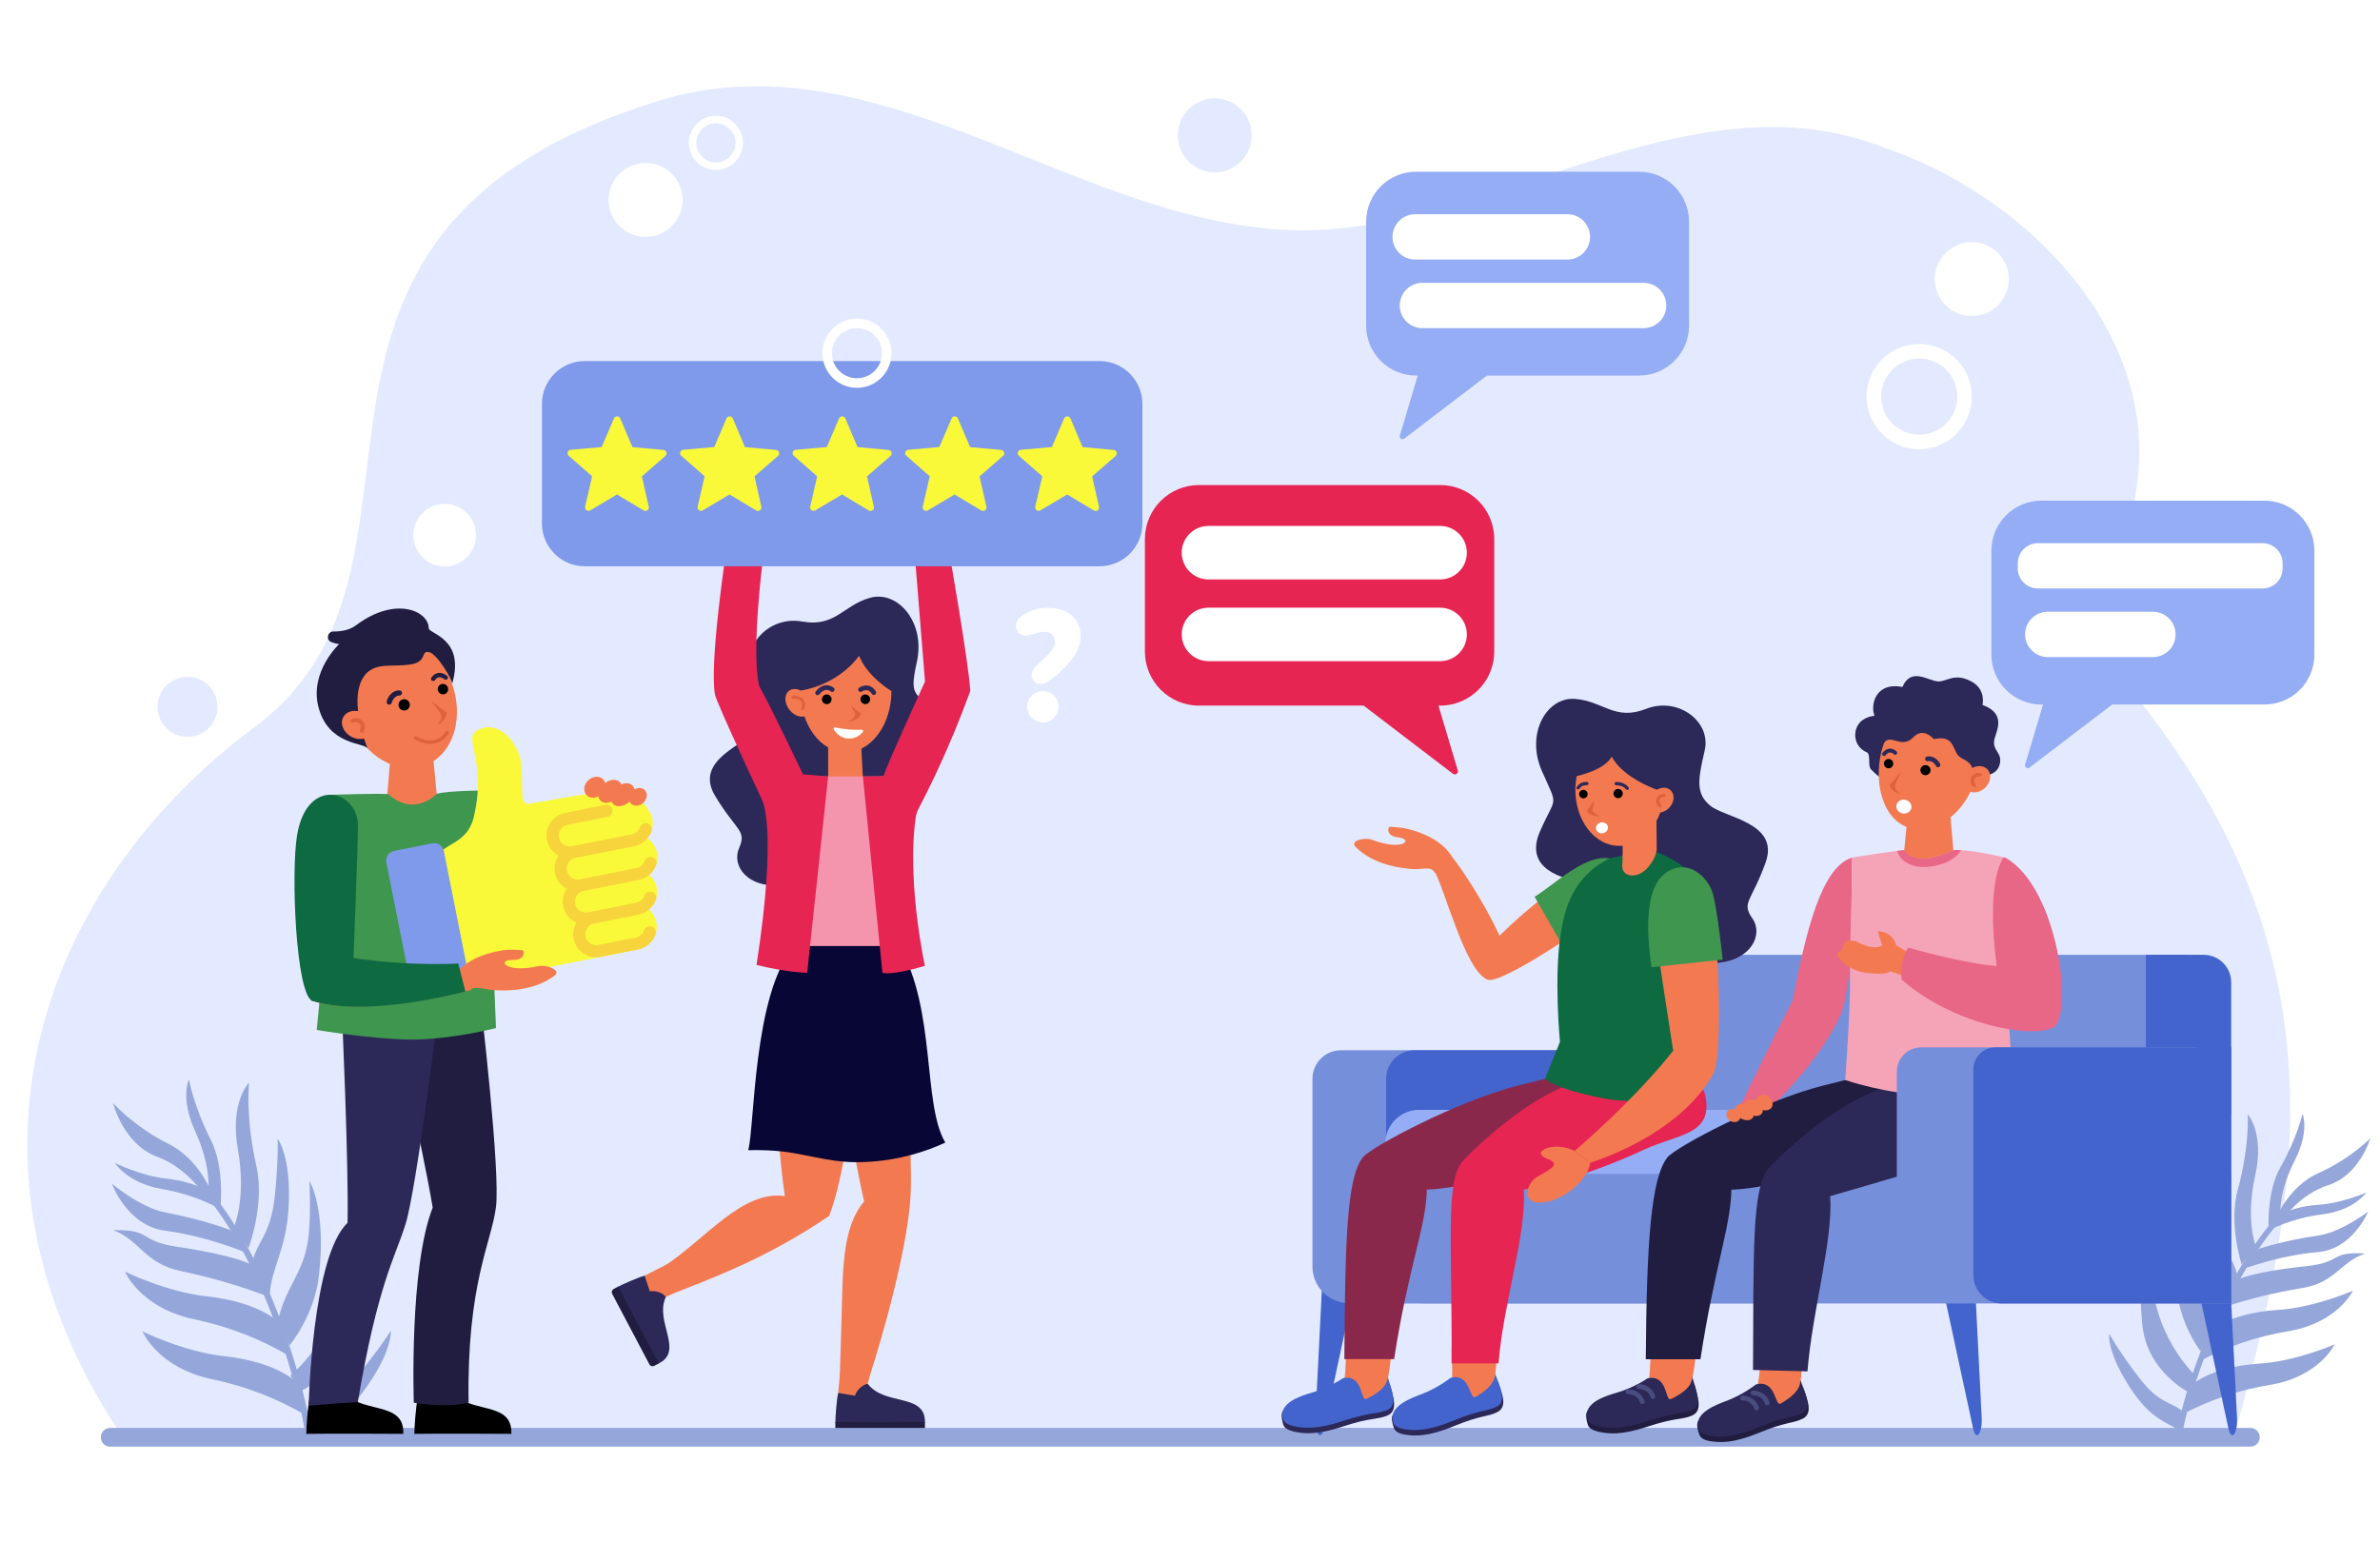 <svg version="1.2" xmlns="http://www.w3.org/2000/svg" viewBox="0 0 3050 2000" width="512" height="336">
	<title>6604-ai</title>
	<style>
		.s0 { fill: #ffffff } 
		.s1 { fill: #e3eaff } 
		.s2 { fill: #2c2858 } 
		.s3 { fill: #f37a50 } 
		.s4 { fill: #f595ad } 
		.s5 { fill: #000000 } 
		.s6 { fill: #de623c } 
		.s7 { fill: #201d40 } 
		.s8 { fill: #070635 } 
		.s9 { fill: #e62552 } 
		.s10 { fill: #7f99eb } 
		.s11 { fill: #f9f93a } 
		.s12 { fill: #95a6db } 
		.s13 { fill: #4364cc } 
		.s14 { fill: #768fdb } 
		.s15 { fill: #95adf5 } 
		.s16 { fill: #8a284c } 
		.s17 { fill: #3f964f } 
		.s18 { fill: #0e6a41 } 
		.s19 { fill: #e86686 } 
		.s20 { fill: #494c7f } 
		.s21 { fill: #ffd0b7 } 
		.s22 { fill: #f5a3b7 } 
		.s23 { fill: #f7d33c } 
	</style>
	<g id="Слой 1">
		<g id="&lt;Group&gt;">
			<path id="&lt;Path&gt;" class="s0" d="m3050 2000h-3050v-2000h3050z"/>
			<path id="&lt;Path&gt;" class="s1" d="m156.5 1840.4c-235.7-353.2-101.2-708.3 170.4-909.8 276-204.9-35.6-628.7 513.7-801.2 284.2-89.2 534.2 154.1 812.7 164.7 249.6 9.4 507.9-205.1 761.3-105.7 169.5 57.2 338.9 217.8 326.3 409.8-6.6 99.2-64.4 216.7-4.5 292 252.6 318.1 226.6 596.4 127.6 945.7 0 0-2707.5 4.5-2707.5 4.5z"/>
			<g id="&lt;Group&gt;">
				<g id="&lt;Group&gt;">
					<path id="&lt;Path&gt;" class="s2" d="m1143.2 1009.1c29.6-10.3 92.5-42 62.7-84.8-29.8-42.8-42.4-24.9-31-76.4 11.5-51.4-24.8-92.4-59.9-82.5-35 9.8-44.3 38-87.1 30.4-42.8-7.6-78.8 32.1-63.1 67 15.8 35 22.5 51.8 7.2 70.9-15.3 19-83.5 39-55.7 85.4 27.9 46.4 40.9 43.8 30.8 67.3-10.1 23.5 12.3 50.7 51.8 47.4 39.4-3.2 75.3-17.7 90.2-61.6 14.9-43.8 54.1-63.1 54.1-63.1z"/>
					<path id="&lt;Path&gt;" class="s3" d="m1076.5 1759.4l-2.4 25.1 21 6.4 16.9-18.1 2.8-10.3z"/>
					<path id="&lt;Path&gt;" class="s3" d="m1142.9 1252.2c0 0 31.6 204.4 23.1 292-8.6 87.6-51.4 218.7-51.4 218.7h-38.4c0 0 0.6-15.9 2.1-68.1 2-66.6 0.1-121.3 29.1-155.7-15-65-53.6-286.9-53.6-286.9z"/>
					<path id="&lt;Path&gt;" class="s3" d="m1103.9 1287.1c0 0-10.2 188.2-41.2 270.5-79.5 54.2-151.7 80.5-199.8 99.4-2.3 0.9-11.8-34.9-11.8-34.9 53.4-34.9 100.2-97.9 154.7-89.8-9.3-60.2-18.3-215.1-18.3-215.1z"/>
					<path id="&lt;Path&gt;" class="s3" d="m1061.3 952.7v77.3c0 0 25.7 13.7 48.1 0-3.5-17.2-5.5-71.9-5.5-71.9z"/>
					<path id="&lt;Path&gt;" class="s4" d="m1015.2 994.4h128.2c0 0 23 51.7 19.9 95.9-3.1 44.3-8.7 164.8-8.7 164.8 0 0-78.7-17.9-128.9-33.4-4-90.8-31-132.2-29.1-161.7 1.8-29.5 18.6-65.6 18.6-65.6z"/>
					<g id="&lt;Group&gt;">
						<path id="&lt;Path&gt;" class="s3" d="m1142.4 885c0 43.3-26.1 78.4-58.4 78.4-32.2 0-58.3-35.1-58.3-78.4 0-43.3 26.1-78.4 58.3-78.4 32.3 0 58.4 35.1 58.4 78.4z"/>
						<path id="&lt;Path&gt;" class="s2" d="m1021.8 885c32.2-4.1 62.2-22 79.1-45.2 10.9 27.1 41.5 45.2 41.5 45.2 0 0 22.9-51.8-18.8-79.8-39.7-26.7-134.6-8.4-101.8 79.8z"/>
						<path id="&lt;Path&gt;" class="s5" d="m1059.5 901.7c-3.4 0-6.2-2.7-6.2-6.2 0-3.4 2.8-6.2 6.2-6.2 3.4 0 6.2 2.8 6.2 6.2 0 3.5-2.8 6.2-6.2 6.2z"/>
						<path id="&lt;Path&gt;" class="s5" d="m1108.9 901.7c-3.4 0-6.2-2.7-6.2-6.2 0-3.4 2.8-6.2 6.2-6.2 3.4 0 6.2 2.8 6.2 6.2 0 3.5-2.8 6.2-6.2 6.2z"/>
						<g id="&lt;Group&gt;">
							<path id="&lt;Path&gt;" class="s2" d="m1119.8 890c-1 0-2-0.6-2.5-1.5-1.6-2.6-3.4-4.1-5.5-4.6-3.7-0.8-7.4 1.6-7.4 1.7-1.3 0.9-3.2 0.6-4.1-0.8-1-1.3-0.6-3.2 0.7-4.1 0.2-0.2 5.7-4 12-2.6 3.8 0.8 7 3.3 9.4 7.4 0.8 1.4 0.4 3.2-1 4q-0.8 0.5-1.6 0.5z"/>
						</g>
						<g id="&lt;Group&gt;">
							<path id="&lt;Path&gt;" class="s2" d="m1047.7 890.3c-0.6 0-1.3-0.2-1.8-0.7-1.3-1-1.5-2.9-0.5-4.2 3.9-4.9 8.3-7.5 12.9-7.9 6-0.4 10.1 3.2 10.2 3.4 1.3 1.1 1.3 3 0.2 4.2-1.1 1.2-2.9 1.3-4.2 0.2 0-0.1-2.5-2.1-5.8-1.8-2.9 0.2-5.8 2.1-8.6 5.6-0.6 0.8-1.5 1.2-2.4 1.2z"/>
						</g>
						<path id="&lt;Path&gt;" class="s6" d="m1090.2 903.7c8 5.8 10.5 8.1 13.6 10.1-2.1 7.1-13.4 10.7-16.6 9.9 7.9-3.9 9-9.1 9-9.1z"/>
						<path id="&lt;Path&gt;" class="s3" d="m1034.4 891.1c6.7 8.4 7 19.3 0.8 24.3-6.3 4.9-16.8 2.1-23.5-6.4-6.7-8.5-7-19.3-0.7-24.3 6.2-4.9 16.7-2.1 23.4 6.4z"/>
						<g id="&lt;Group&gt;">
							<path id="&lt;Path&gt;" class="s6" d="m1028.6 909.4q-0.4 0-0.8-0.2c-1-0.4-1.5-1.6-1.1-2.6 1.4-3.4 1.5-6.1 0.1-8-2.1-3.1-7-4-10.6-3.9-1.1 0.1-2-0.8-2-1.9-0.1-1.1 0.8-2 1.9-2.1 4.8-0.1 11 1.3 14 5.6 1.5 2.2 2.8 6 0.3 11.8-0.3 0.8-1.1 1.3-1.8 1.3z"/>
						</g>
						<path id="&lt;Path&gt;" class="s0" d="m1068.6 934.2c-0.9-1.3 0.3-3 1.9-2.7 3.9 0.9 10.5 2.1 16.8 2.7 6.3 0.5 13 0.5 17 0.3 1.6 0 2.5 1.9 1.4 3.1-3.2 3.6-9.7 9-19.4 8.2-9.7-0.9-15.2-7.4-17.7-11.6z"/>
					</g>
					<g id="&lt;Group&gt;">
						<path id="&lt;Path&gt;" class="s2" d="m1095.6 1788.1c5.3-13.7 16.4-15.3 16.4-15.3 21.7 29 75 11.2 73.3 50.4-81.1-0.5-114.8 0-114.8 0 0.1-9 1.7-30.3 3.6-38.7l4.2 0.7z"/>
						<path id="&lt;Path&gt;" class="s7" d="m1181.4 1833.7h-107c-2.1 0-3.9-1.8-3.9-4v-7.6h114.8v7.6c0 2.2-1.7 4-3.9 4z"/>
					</g>
					<g id="&lt;Group&gt;">
						<path id="&lt;Path&gt;" class="s3" d="m854.8 1619.6l-28.6 14.6 4 21 23.1 6.3 10.9-5z"/>
						<path id="&lt;Path&gt;" class="s2" d="m832.8 1654.3c14.2-1.7 20.5 7.2 20.5 7.2-15 31.8 24.4 69.5-10 85.7-36.3-69.8-52-98.5-52-98.5 7.8-4 26.8-12.3 34.9-14.5l1.2 4z"/>
						<path id="&lt;Path&gt;" class="s7" d="m832.2 1747.9l-47.7-90.4c-1.2-2.3-0.3-5 1.9-6.2l5.8-3.1 52 98.6-5.8 3c-2.2 1.2-5 0.4-6.2-1.9z"/>
					</g>
					<g id="&lt;Group&gt;">
						<g id="&lt;Group&gt;">
							<g id="&lt;Group&gt;">
								<g id="&lt;Group&gt;">
									<path id="&lt;Path&gt;" class="s8" d="m1018.4 1477.4c-23.6-4.3-46.3-4.3-59.6-4 8.4-28.1 6-202 59.3-261.7h134.3c47.5 81.5 29.6 202.4 59 251.9-11.5 5.5-43.7 19.4-85.8 23.7-46.6 4.7-67.2-2.7-107.2-9.9z"/>
								</g>
							</g>
						</g>
					</g>
					<path id="&lt;Path&gt;" class="s9" d="m1061.3 994.4l-32.3-2.7c0 0-40.4-85.4-56-113-10.6-44.4 4.5-161.3 4.5-161.3l-47-11.2c0 0-21.6 142.8-14.3 183 1.9 10.7 60.6 135.7 60.6 135.7 0 0 19.8 35.1-7.3 211.1 38.2 9.5 64.9 10.1 64.9 10.1z"/>
					<path id="&lt;Path&gt;" class="s9" d="m1105.8 994.4l25 251.7c0 0 11.4 3.9 54.4-8.9-20.8-105.1-14.8-169.6-11.8-189.8 0.6-4.2 1.9-8.3 3.9-12 9-17 38.7-75 66.1-150.4-1.7-35.1-27.1-178.8-27.1-178.8l-44.5-2.4 13.6 169c0 0-47.6 103.8-53.2 121z"/>
				</g>
				<path id="&lt;Path&gt;" class="s10" d="m1409 725h-659.6c-30.3 0-54.9-24.6-54.9-55v-153c0-30.4 24.6-55 54.9-55h659.6c30.4 0 55 24.6 55 55v153c0 30.4-24.6 55-55 55z"/>
				<g id="&lt;Group&gt;">
					<path id="&lt;Path&gt;" class="s11" d="m824.9 653.5l-34.3-20.5-34.2 20.4c-3.4 1.9-7.5-1-6.6-4.8l9-38.9-30-26.3c-2.9-2.6-1.4-7.4 2.5-7.7l39.7-3.5 15.8-36.7c1.5-3.5 6.6-3.5 8.1 0.1l15.6 36.7 39.7 3.6c3.9 0.4 5.5 5.2 2.5 7.7l-30.1 26.2 8.8 38.9c0.9 3.8-3.2 6.8-6.5 4.8z"/>
					<path id="&lt;Path&gt;" class="s11" d="m969.1 653.5l-34.2-20.5-34.3 20.4c-3.3 1.9-7.4-1-6.6-4.8l9-38.9-30-26.3c-2.9-2.6-1.3-7.4 2.5-7.7l39.8-3.5 15.7-36.7c1.6-3.5 6.6-3.5 8.1 0.1l15.6 36.7 39.8 3.6c3.8 0.4 5.4 5.2 2.5 7.7l-30.1 26.2 8.8 38.9c0.8 3.8-3.3 6.8-6.6 4.8z"/>
					<path id="&lt;Path&gt;" class="s11" d="m1113.3 653.5l-34.2-20.5-34.3 20.4c-3.3 1.9-7.4-1-6.5-4.8l8.9-38.9-30-26.3c-2.9-2.6-1.3-7.4 2.6-7.7l39.7-3.5 15.8-36.7c1.5-3.5 6.6-3.5 8.1 0.1l15.6 36.7 39.7 3.6c3.9 0.4 5.4 5.2 2.5 7.7l-30.1 26.2 8.8 38.9c0.8 3.8-3.3 6.8-6.6 4.8z"/>
					<path id="&lt;Path&gt;" class="s11" d="m1257.5 653.5l-34.2-20.5-34.2 20.4c-3.4 1.9-7.5-1-6.6-4.8l9-38.9-30-26.3c-3-2.6-1.4-7.4 2.5-7.7l39.7-3.5 15.8-36.7c1.5-3.5 6.6-3.5 8.1 0.1l15.6 36.7 39.7 3.6c3.9 0.4 5.5 5.2 2.5 7.7l-30.1 26.2 8.8 38.9c0.9 3.8-3.2 6.8-6.6 4.8z"/>
					<path id="&lt;Path&gt;" class="s11" d="m1401.8 653.5l-34.2-20.5-34.3 20.4c-3.4 1.9-7.4-1-6.6-4.8l9-38.9-30-26.3c-2.9-2.6-1.3-7.4 2.5-7.7l39.8-3.5 15.7-36.7c1.6-3.5 6.6-3.5 8.1 0.1l15.6 36.7 39.8 3.6c3.8 0.4 5.4 5.2 2.5 7.7l-30.1 26.2 8.8 38.9c0.8 3.8-3.3 6.8-6.6 4.8z"/>
				</g>
			</g>
			<path id="&lt;Path&gt;" class="s12" d="m2883.9 1853.4h-2742.7c-6.7 0-12-5.4-12-12 0-6.7 5.3-12 12-12h2742.7c6.7 0 12 5.3 12 12 0 6.6-5.3 12-12 12z"/>
			<g id="&lt;Group&gt;">
				<path id="&lt;Path&gt;" class="s12" d="m2880.5 1427.4c0 0 21.8 23.8 9.6 78.5-12.6 55.8 0.4 89.5 0.4 89.5l-17.8 24.5c0 0-17.1-51.8-4.9-96.2 15.3-55.5 12.7-96.3 12.7-96.3z"/>
				<path id="&lt;Path&gt;" class="s12" d="m2950.7 1426.7c0 0 9.5 21.8-10 60.1-20.1 39-18.3 66.5-18.3 66.5l-15.1 19.4c0 0-2.6-46.3 14.8-76.9 21.8-38.3 28.6-69.1 28.6-69.1z"/>
				<path id="&lt;Path&gt;" class="s12" d="m2844.3 1491.3c0 0-17 19.1-16.2 79.7 0.7 49.3 17.3 71.2 17.5 101.5l21.4-38.1c-3.2-20.8-19.4-31-22.2-75.7-2.6-41.9-0.5-67.4-0.5-67.4z"/>
				<path id="&lt;Path&gt;" class="s12" d="m2702.9 1708.7c0 0-3.5 25.4 30.9 75.2 28.1 40.6 52.9 40.9 59.8 50.2l4.7-25c-16.7-14.6-30.3-9.1-57.5-44.7-25.5-33.4-37.9-55.7-37.9-55.7z"/>
				<path id="&lt;Path&gt;" class="s12" d="m2805.3 1538.6c0 0-4.3 43.9-1.3 70.5 4.2 37.9 23.4 54.1 30.4 92.5l-14.4 29.5c0 0-27.4-35.5-30.6-82.4-5.5-78.8 15.9-110.1 15.9-110.1z"/>
				<path id="&lt;Path&gt;" class="s12" d="m2739.6 1574.4c9.7 22.8 16.1 46.8 18.8 71.4 7.8 74.6 56.7 118.1 56.7 118.1l-9.3 20.3c0 0-55.9-27-60.7-89.9-4.9-66.4-5.5-119.9-5.5-119.9z"/>
				<path id="&lt;Path&gt;" class="s12" d="m2866.6 1639.9c0 0 15.7-10.1 88.8-17.8 46.9-5 29.5-19.1 75.6-16.2-32 10.6-37.5 37.1-80.9 44.2-34.6 5.7-68.8 14.1-102.1 25.1z"/>
				<path id="&lt;Path&gt;" class="s12" d="m3015.3 1653.5c0 0-19.6 41.7-83.7 52.1-39.4 6.5-77.5 19.4-112.7 38.3l11.5-36.3c0 0 21.7-25.1 89.3-29.5 46.5-3 95.6-24.6 95.6-24.6z"/>
				<path id="&lt;Path&gt;" class="s12" d="m2991.9 1722.3c0 0-19.6 41.7-83.7 52.1-39.4 6.4-77.5 19.4-112.7 38.2l11.5-36.2c0 0 21.6-25.1 89.3-29.5 46.5-3.1 95.6-24.6 95.6-24.6z"/>
				<path id="&lt;Path&gt;" class="s12" d="m3032.5 1527.7c0 0-15.8 23-56.5 28-41.3 5.1-68.9 20.8-68.9 20.8l8.6-14.6c0 0 13.6-15.9 56.4-18.6 29.4-2 60.4-15.6 60.4-15.6z"/>
				<path id="&lt;Path&gt;" class="s12" d="m2894.7 1599.9c0 0 30.2-10.5 76.7-17.2 29.4-4.4 63.5-30.7 63.5-30.7 0 0-19.7 48.1-64.2 52-51.1 4.3-98.2 22.5-98.2 22.5z"/>
				<path id="&lt;Path&gt;" class="s12" d="m2913.8 1567.4c0 0 16.2-46.5 57.5-64.7 24.5-11 46.9-26.1 66.3-44.4 0 0-14 47.3-53.8 59.9-36.7 11.8-56.8 42.6-56.8 42.6z"/>
				<path id="&lt;Path&gt;" class="s12" d="m2797.3 1834l-7.1-1.2c7.2-44 51.9-191.9 131.4-279.2l5.3 4.9c-78.4 86.1-122.4 232.1-129.6 275.5z"/>
			</g>
			<g id="&lt;Group&gt;">
				<path id="&lt;Path&gt;" class="s12" d="m319.2 1386.8c0 0-25.2 25.2-14.3 85.9 11 62-4.8 98.4-4.8 98.4l18.4 27.8c0 0 21.3-56.2 10-105.6-14.2-61.7-9.3-106.5-9.3-106.5z"/>
				<path id="&lt;Path&gt;" class="s12" d="m242.1 1382.7c0 0-11.6 23.5 8 66.5 20.2 43.9 17 74 17 74l15.6 22.1c0 0 5.1-50.8-12.6-85.3-22-43.1-28-77.3-28-77.3z"/>
				<path id="&lt;Path&gt;" class="s12" d="m355.8 1458.9c0 0 17.8 21.8 14 88.3-3.1 54.2-22.3 77.5-24 110.8l-21.7-42.9c4.4-22.7 22.8-33.2 28-82.2 4.9-45.9 3.7-74 3.7-74z"/>
				<path id="&lt;Path&gt;" class="s12" d="m500.9 1704.7c0 0 2.6 28.1-37.6 81.1-32.8 43.3-60.1 42.5-68.2 52.4l-3.9-27.7c19-15.3 33.7-8.6 65.3-46.4 29.7-35.5 44.4-59.4 44.4-59.4z"/>
				<path id="&lt;Path&gt;" class="s12" d="m396.5 1512.7c0 0 2.6 48.5-2 77.6-6.4 41.5-28.3 58.4-37.9 100.2l14.4 33.1c0 0 31.9-37.7 37.7-89.1 9.9-86.3-12.2-121.8-12.2-121.8z"/>
				<path id="&lt;Path&gt;" class="s12" d="m467 1555.2c-11.8 24.6-19.9 50.7-24.1 77.7-12.1 81.6-70.7 129.4-70.7 129.4l12 20.4c0 0 62.7-27 71-95.9 8.6-72.8 11.8-131.6 11.8-131.6z"/>
				<path id="&lt;Path&gt;" class="s12" d="m324.2 1621.2c0 0-16.7-11.9-96.8-23.9-51.3-7.7-31.5-22.4-82.3-21.4 34.7 13.1 39.5 42.5 86.8 52.5 37.8 7.9 75 18.7 111.1 32.4z"/>
				<path id="&lt;Path&gt;" class="s12" d="m160.1 1629c0 0 19.5 46.8 89.5 61.3 43 9 84.2 25 122 47.4l-10.9-40.3c0 0-22.5-28.7-96.7-36.8-51-5.5-103.9-31.6-103.9-31.6z"/>
				<path id="&lt;Path&gt;" class="s12" d="m182.5 1705.7c0 0 19.6 46.8 89.5 61.3 43 9 84.3 25 122.1 47.5l-10.9-40.4c0 0-22.6-28.7-96.8-36.8-50.9-5.5-103.9-31.6-103.9-31.6z"/>
				<path id="&lt;Path&gt;" class="s12" d="m147.2 1489.8c0 0 16.2 26 60.8 33.5 45.2 7.6 74.7 26.1 74.7 26.1l-8.7-16.4c0 0-14.2-18.1-61.1-23.2-32.3-3.5-65.7-20-65.7-20z"/>
				<path id="&lt;Path&gt;" class="s12" d="m295.3 1575.8c0 0-32.8-12.9-83.6-22.6-32-6.2-68.3-36.8-68.3-36.8 0 0 19.4 53.9 68.1 60.2 55.9 7.3 106.9 29.5 106.9 29.5z"/>
				<path id="&lt;Path&gt;" class="s12" d="m275.8 1539.1c0 0-15.6-51.8-60.1-73.9-26.4-13.3-50.3-30.8-70.8-52 0 0 13.2 52.7 56.3 68.5 39.8 14.8 60.4 49.6 60.4 49.6z"/>
				<path id="&lt;Path&gt;" class="s12" d="m391.1 1837.9l7.9-1c-5.9-48.7-47.9-213.5-131.1-313.3l-6.1 5.1c82.1 98.4 123.5 261.1 129.3 309.2z"/>
			</g>
			<g id="&lt;Group&gt;">
				<g id="&lt;Group&gt;">
					<path id="&lt;Path&gt;" class="s13" d="m1738.9 1634.3l-42.2 196c-1.2 5.3-3 8.4-5 8.4-3.8 0-6.6-10.5-6-22l9.2-182.4z"/>
					<path id="&lt;Path&gt;" class="s13" d="m2813.6 1634.3l42.2 196c1.1 5.3 3 8.4 5 8.4 3.7 0 6.6-10.5 6-22l-9.2-182.4z"/>
					<path id="&lt;Path&gt;" class="s13" d="m2486.4 1634.3l42.2 196c1.1 5.3 3 8.4 5 8.4 3.7 0 6.6-10.5 6-22l-9.2-182.4z"/>
					<path id="&lt;Path&gt;" class="s14" d="m2179.4 1669.6h-450.2c-26.1 0-47.3-21.1-47.3-47.2v-240.4c0-20.3 16.4-36.7 36.8-36.7h460.7z"/>
					<path id="&lt;Path&gt;" class="s13" d="m2273.8 1669.6h-450.2c-26.2 0-47.3-21.1-47.3-47.2v-240.4c0-20.3 16.4-36.7 36.7-36.7h460.8z"/>
					<path id="&lt;Path&gt;" class="s14" d="m2804.6 1427.3h-804.9v-169c0-19.5 15.8-35.3 35.3-35.3h769.6z"/>
					<path id="&lt;Path&gt;" class="s15" d="m2859.4 1421.7h-1040.9c-23.8 0-43.1 19.3-43.1 43.1v49.8h1084z"/>
					<path id="&lt;Path&gt;" class="s14" d="m2859.4 1503.8h-1084v166.1h1084z"/>
					<path id="&lt;Path&gt;" class="s13" d="m2859.3 1427.3h-109.3v-204.3h74c19.5 0 35.3 15.8 35.3 35.3z"/>
				</g>
				<g id="&lt;Group&gt;">
					<path id="&lt;Path&gt;" class="s3" d="m1774.1 1788l-35.1 11.4-16.7-30.8c1.5-1.2 2.4-22.5 2.7-38.6l58.1 4.1c-1.7 16.4-5 37.9-9 53.9z"/>
					<g id="&lt;Group&gt;">
						<g id="&lt;Group&gt;">
							<path id="&lt;Path&gt;" class="s2" d="m1712.4 1810.9c0 0-13.7-19.9-29.5-20.1 0 0-29.3 3.6-38.8 16.7-3 4.1-1.2 12.3 0.4 17.6 1 3.2 4.1 6.7 13 8.8 13.1 3.2 30.7 4.5 62.1-5.9 37.7-12.5 44.1-8.8 58-14.3 14.4-5.7 8.4-23.4 3.3-40.6 0 0-9.3 22.1-68.5 37.8z"/>
						</g>
						<g id="&lt;Group&gt;">
							<g id="&lt;Group&gt;">
								<path id="&lt;Path&gt;" class="s13" d="m1721.1 1765.6c0 0-16.4 11.5-38.4 18.1-12.4 3.7-45.3 12.5-38.5 34.4 1 3.2 4.1 6.6 13 8.8 13.1 3.2 30.7 4.5 62.1-5.9 37.7-12.5 44.1-8.8 58-14.3 14.4-5.8 6.2-25.7 1-42.9 0 4.4-1.3 16.2-27.3 28.4-7.7 3.7-3.6-31.8-29.9-26.6z"/>
							</g>
						</g>
					</g>
					<path id="&lt;Path&gt;" class="s3" d="m1913.2 1783.9l-34.2 13.9-18.8-29.6c1.4-1.3 0.8-22.6 0-38.7h58.2c-0.5 16.5-2.4 38.2-5.2 54.4z"/>
					<path id="&lt;Path&gt;" class="s16" d="m1945.7 1390.5c-78.7 19.9-188.4 79-198.7 91.5-21.5 25.8-23.2 110-24.2 259.2h63.8c18-117.7 41.1-169.9 41.9-217.3 0 0 61.4 0.1 150.9-41.5 44.2-20.5 90-44.1 73.7-84.1-13-31.9-32.4-26.7-107.4-7.8z"/>
					<path id="&lt;Path&gt;" class="s9" d="m2032.8 1383.3c-65.7 11.3-148.9 92.9-159.3 105.4-21.4 25.7-12.3 108.7-13.3 258h60.2c6.1-77.7 36.2-166.3 32.3-222.8 0 0 64.7-9.6 154.3-51.2 44.1-20.5 89-18.5 78.3-69.7-7.1-33.8-76.2-32.8-152.5-19.7z"/>
					<g id="&lt;Group&gt;">
						<g id="&lt;Group&gt;">
							<g id="&lt;Group&gt;">
								<g id="&lt;Group&gt;">
									<path id="&lt;Path&gt;" class="s3" d="m1838 1115.3c16.6-16.8 5.7-34 5.7-34 9.1-2 57.2 70.9 78 117.3 36.2-36.5 100-85.8 117.2-88.7 0 0 23.3-6.2 31.6 21.9 7.5 25.1-21.6 42.9-21.6 42.9 0 0-124.5 87.9-142.9 80.1-28.7-12.2-54.6-116.8-68-139.5z"/>
								</g>
							</g>
						</g>
						<g id="&lt;Group&gt;">
							<g id="&lt;Group&gt;">
								<g id="&lt;Group&gt;">
									<g id="&lt;Group&gt;">
										<path id="&lt;Path&gt;" class="s3" d="m1812 1113.2c10.1 0.6 22.7-4.4 26.6 4.7l20-9.8 1.3-12.1c-17.3-27.6-59.3-35.4-63.4-35.8-10.8-0.9-15.8-2-16.7-0.6-0.8 1.4-3.5 11.1 12.2 12.9 19.7 2.4 6.6 18.1-33.3 3.2-10-3.8-28.8 1.1-22 8.4 7.5 8 29 26.3 75.3 29.1z"/>
									</g>
								</g>
							</g>
						</g>
					</g>
					<path id="&lt;Path&gt;" class="s2" d="m2032.9 1130.5c-31-4.3-80.2-17.6-59.5-65.4 20.8-47.7 23.9-29.4 2.6-77.6-21.3-48.1 6.2-95.4 42.5-92.5 36.2 2.8 50.8 28.6 91.2 12.7 40.4-15.8 83.5 16 74.9 53.3-8.6 37.3-11.8 55.1 6.9 70.7 18.7 15.7 89.4 21.9 71.2 72.8-18.2 50.9-31.5 50.9-17 71.9 14.5 21.1-2.1 52-41.4 56.6-39.2 4.5-77.2-2.7-100.4-42.7-23.2-40-71-59.8-71-59.8z"/>
					<path id="&lt;Path&gt;" class="s17" d="m1966.6 1148.6c26.3-15.9 69.7-60.4 102.8-47.3 33 13.2 21.8 53.2 6 69.7-15.8 16.5-64.9 54.3-64.9 54.3z"/>
					<path id="&lt;Path&gt;" class="s18" d="m2181.3 1393.8c-14.7-75.9-11.1-75.8-17.2-111.5-15.1-88.2 62.6-159-51-194l-50.3 11.1c-48.4 23.9-57.8 66.8-62.6 96.1-9.1 55.8-1.1 139-1.1 139l-19.1 47.5c0 0 13.2 13.3 75.8 25.1 62.5 11.8 125.5-13.3 125.5-13.3z"/>
					<path id="&lt;Path&gt;" class="s3" d="m2192.8 1168.4c12.1 44.7 13.4 192.5 3.1 205.7l-51.8-28.7c0 0-24-153.9-26.8-179.6-4.8-44.6 55.9-70.4 75.5 2.6z"/>
					<path id="&lt;Path&gt;" class="s17" d="m2116.4 1238.9c-4.8-34-11.2-98.9 17.3-120.2 28.5-21.3 55.8 4.6 61.6 26.8 5.8 22.1 12.4 83.7 12.4 83.7z"/>
					<path id="&lt;Path&gt;" class="s3" d="m2133 1012.3c-1 40.1-27.5 72-59 71.1-31.5-0.8-56.1-34-55.1-74.1 1.1-40.2 27.5-72 59-71.2 31.5 0.9 56.2 34.1 55.1 74.2z"/>
					<path id="&lt;Path&gt;" class="s3" d="m2122.7 1035.5l-43.3 41.4c0 0 0.3 23-0.4 30.6-1.5 15.7 17.4 18.5 30.2 6.2 12.8-12.3 13.9-25.4 13.9-25.4z"/>
					<path id="&lt;Path&gt;" class="s2" d="m2012.4 995.4c14.4-1.8 44.6-10.7 53-26.4 13.7 25.3 53 43.8 83.6 49.9-4.7-27.9-15.7-78.7-69.7-89.4-42.4-8.3-66.9 65.9-66.9 65.9z"/>
					<path id="&lt;Path&gt;" class="s5" d="m2034.4 1018.4c-0.7 2.9-3.7 4.7-6.6 3.9-3-0.8-4.7-3.7-4-6.7 0.8-2.9 3.8-4.7 6.7-3.9 2.9 0.8 4.7 3.7 3.9 6.7z"/>
					<path id="&lt;Path&gt;" class="s5" d="m2079.4 1017.8c-0.8 3.2-4 5.1-7.2 4.3-3.2-0.9-5.1-4.1-4.3-7.3 0.9-3.1 4.1-5.1 7.3-4.2 3.1 0.8 5 4 4.2 7.2z"/>
					<g id="&lt;Group&gt;">
						<path id="&lt;Path&gt;" class="s2" d="m2084.8 1011.6c-0.4-0.1-0.8-0.3-1.1-0.7-4.2-5.7-12.4-5.2-12.4-5.2-1.2 0-2.2-0.8-2.2-2-0.1-1.1 0.7-2.1 1.9-2.2 0.4 0 10.4-0.6 16 6.9 0.7 0.9 0.5 2.2-0.4 2.9-0.5 0.4-1.2 0.5-1.8 0.3z"/>
					</g>
					<g id="&lt;Group&gt;">
						<path id="&lt;Path&gt;" class="s2" d="m2021.8 1011q-0.4-0.1-0.7-0.3c-0.9-0.6-1.2-1.9-0.5-2.8 4.8-7.4 13-6.5 13.3-6.4 1.1 0.1 1.9 1.1 1.8 2.3-0.2 1.1-1.2 1.9-2.3 1.8-0.3-0.1-6-0.6-9.4 4.6-0.5 0.7-1.4 1-2.2 0.8z"/>
					</g>
					<path id="&lt;Path&gt;" class="s6" d="m2041 1027.3c-2.3 3.6-4.2 7.3-6.6 9.6-0.9 0.8-0.9 2.2-0.1 3 3.1 3.6 10.4 5.5 14.8 6.3 0.7 0.2 1-0.7 0.4-1-4.8-2.8-7.2-5-8.2-6.3-0.5-0.7-0.7-1.5-0.5-2.3 0.5-1.9 1.5-5.6 2-8.7 0.2-1-1.2-1.6-1.8-0.6z"/>
					<path id="&lt;Path&gt;" class="s3" d="m2118.6 1015.6c-6 7.2-6.2 17.1-0.3 22.1 5.9 5 15.6 3.2 21.7-4.1 6.1-7.2 6.3-17.1 0.4-22-5.9-5-15.7-3.2-21.8 4z"/>
					<g id="&lt;Group&gt;">
						<path id="&lt;Path&gt;" class="s6" d="m2126.9 1034.1q-0.5-0.2-0.9-0.5c-3.5-3.1-4.7-7.2-3-11 1.7-3.9 5.8-6.4 9.9-5.9 1.1 0.1 1.9 1.1 1.8 2.2-0.1 1.2-1.2 2-2.3 1.9-2.2-0.3-4.7 1.2-5.6 3.4-1 2.1-0.3 4.4 2 6.3 0.8 0.8 0.9 2.1 0.2 2.9-0.6 0.6-1.4 0.8-2.1 0.7z"/>
					</g>
					<path id="&lt;Path&gt;" class="s3" d="m2148 1341.2c15-4.8 49.6 27.7 48.4 33.1-44.5 81.6-158.6 115.2-158.6 115.2l-19.9-15.1c0 0 76.8-64.7 130.1-133.2z"/>
					<path id="&lt;Path&gt;" class="s3" d="m2037.8 1489.5c-2.2 21.3-34 49.1-61.7 51-27.8 2-18.9-24.8-8-31.7 11-6.9 26.7-13.9 22.8-19.3-3.9-5.5-10.9-4-15.8-10.4-4.4-5.8 17.2-17 42.8-4.7 8.6 6.5 19.9 15.1 19.9 15.1z"/>
					<path id="&lt;Path&gt;" class="s0" d="m2060.5 1058.7c0.8 3.8-2 7.6-6.1 8.5-4.2 0.8-8.2-1.5-9-5.3-0.8-3.8 1.9-7.6 6.1-8.5 4.1-0.9 8.2 1.5 9 5.3z"/>
					<g id="&lt;Group&gt;">
						<g id="&lt;Group&gt;">
							<path id="&lt;Path&gt;" class="s2" d="m1853.3 1811.1c0 0-15.1-18.9-30.8-18 0 0-29.1 5.7-37.6 19.4-2.7 4.3-0.3 12.4 1.7 17.5 1.2 3.2 4.5 6.4 13.5 7.9 13.4 2.3 30.9 2.4 61.6-10.2 36.7-15.2 43.3-11.9 56.8-18.4 13.9-6.7 6.8-23.9 0.4-40.7 0 0-7.7 22.7-65.6 42.5z"/>
						</g>
						<g id="&lt;Group&gt;">
							<g id="&lt;Group&gt;">
								<path id="&lt;Path&gt;" class="s13" d="m1858.8 1765.3c0 0-15.6 12.6-37.1 20.8-12 4.6-44.3 15.6-35.9 36.9 1.2 3.2 4.5 6.4 13.6 7.9 13.3 2.3 30.9 2.4 61.5-10.2 36.7-15.2 43.4-11.9 56.8-18.4 14-6.7 4.4-26-1.9-42.9 0.2 4.5-0.2 16.4-25.3 30.4-7.5 4.1-5.8-31.6-31.7-24.5z"/>
							</g>
						</g>
					</g>
				</g>
				<g id="c 18 ">
					<path id="&lt;Path&gt;" class="s19" d="m2373.6 1098.3c-39.7 12.1-59.4 95.6-76.3 183.1-27.1 53.2-47.3 94.1-73.3 147.8 24.3 5.5 44.4-9.8 44.4-9.8 0 0 61.6-56.7 90.2-119 6.6-14.3 8.8-43 12.5-55.7 1.6-40 2.5-146.4 2.5-146.4z"/>
					<path id="&lt;Path&gt;" class="s3" d="m2164.3 1788.2l-35 11.4-16.7-30.8c1.4-1.2 2.4-22.5 2.7-38.7l58.1 4.1c-1.7 16.4-5.1 38-9.1 54z"/>
					<g id="&lt;Group&gt;">
						<g id="&lt;Group&gt;">
							<path id="&lt;Path&gt;" class="s7" d="m2102.6 1811.1c0 0-13.7-19.9-29.4-20.2 0 0-29.4 3.7-38.9 16.8-3 4.1-1.2 12.3 0.5 17.6 1 3.2 4.1 6.6 13 8.8 13.1 3.2 30.6 4.5 62.1-5.9 37.7-12.5 44.1-8.8 57.9-14.4 14.4-5.7 8.5-23.3 3.3-40.5 0 0-9.2 22.1-68.5 37.8z"/>
						</g>
						<g id="&lt;Group&gt;">
							<g id="&lt;Group&gt;">
								<path id="&lt;Path&gt;" class="s2" d="m2111.4 1765.8c0 0-16.4 11.5-38.5 18.1-12.3 3.7-45.3 12.4-38.4 34.3 1 3.3 4.1 6.7 13 8.9 13.1 3.2 30.6 4.5 62.1-5.9 37.7-12.5 44.1-8.9 58-14.4 14.3-5.7 6.2-25.6 1-42.9 0 4.5-1.3 16.3-27.3 28.5-7.7 3.7-3.6-31.9-29.9-26.6z"/>
							</g>
						</g>
						<g id="&lt;Group&gt;">
							<path id="&lt;Path&gt;" class="s20" d="m2118.2 1792.2c-1.3 0-2.5-0.8-2.9-2.1-3.4-10.7-14.7-10.7-15.2-10.7-1.7 0-3.1-1.3-3.1-3 0-1.7 1.3-3 3-3.1 5.6-0.1 17.2 2.9 21.1 15 0.5 1.6-0.4 3.3-2 3.8q-0.5 0.1-0.9 0.1z"/>
						</g>
						<g id="&lt;Group&gt;">
							<path id="&lt;Path&gt;" class="s20" d="m2104.5 1798.8c-1.3 0-2.5-0.8-2.9-2.1-3.4-10.7-14.7-10.7-15.2-10.7-1.7 0-3.1-1.3-3.1-3 0-1.7 1.3-3.1 3-3.1 5.6-0.1 17.2 2.9 21.1 15 0.5 1.6-0.4 3.3-2 3.8q-0.4 0.1-0.9 0.1z"/>
						</g>
					</g>
					<path id="&lt;Path&gt;" class="s3" d="m2304.5 1792.3l-34.1 13.9-18.8-29.6c1.3-1.3 4.8-23.9 4.1-40.1l54.1 1.4c-0.6 16.4-2.4 38.2-5.3 54.4z"/>
					<path id="&lt;Path&gt;" class="s7" d="m2336 1390.7c-78.7 19.9-188.4 79-198.8 91.5-21.4 25.8-27.1 109.9-28.1 259.2h70c18-117.8 38.9-170 39.7-217.4 0 0 61.3 0.2 150.9-41.4 44.2-20.5 90-44.1 73.7-84.1-13-31.9-32.4-26.7-107.4-7.8z"/>
					<path id="&lt;Path&gt;" class="s2" d="m2425.5 1391.7c-65.7 11.2-148.9 92.9-159.3 105.4-21.4 25.7-18.8 108.7-19.7 258l69.8 1.8c6.1-77.7 33-168.1 29.1-224.6 0 0 61.3-17.6 155.9-45.6 51.8-15.4 67.1-24.6 74.8-59.6 2.7-11.9 5.5-39.3-0.1-45-25-25.1-88.2-1.1-150.5 9.6z"/>
					<g id="&lt;Group&gt;">
						<g id="&lt;Group&gt;">
							<path id="&lt;Path&gt;" class="s7" d="m2244.6 1819.5c0 0-15.1-18.9-30.8-18 0 0-29 5.7-37.6 19.4-2.7 4.3-0.3 12.4 1.7 17.5 1.3 3.2 4.6 6.4 13.6 7.9 13.3 2.3 30.9 2.4 61.5-10.2 36.8-15.2 43.4-11.9 56.9-18.4 13.9-6.7 6.7-23.9 0.4-40.8 0 0-7.7 22.8-65.7 42.6z"/>
						</g>
						<g id="&lt;Group&gt;">
							<g id="&lt;Group&gt;">
								<path id="&lt;Path&gt;" class="s2" d="m2250.2 1773.7c0 0-15.6 12.6-37.1 20.8-12.1 4.6-44.4 15.6-36 36.9 1.3 3.2 4.6 6.4 13.6 7.9 13.3 2.3 30.9 2.4 61.5-10.2 36.8-15.2 43.4-11.9 56.9-18.4 13.9-6.7 4.4-26-2-42.9 0.3 4.5-0.2 16.3-25.2 30.4-7.5 4.1-5.8-31.6-31.7-24.5z"/>
							</g>
						</g>
						<g id="&lt;Group&gt;">
							<path id="&lt;Path&gt;" class="s20" d="m2264.7 1800.4c-1.2 0-2.4-0.8-2.9-2.1-3.4-10.7-14.7-10.8-15.2-10.8-1.6 0.1-3-1.3-3-2.9-0.1-1.7 1.3-3.1 2.9-3.1 5.6-0.1 17.3 2.9 21.1 14.9 0.5 1.6-0.3 3.3-1.9 3.8q-0.5 0.2-1 0.2z"/>
						</g>
						<g id="&lt;Group&gt;">
							<path id="&lt;Path&gt;" class="s20" d="m2251 1807c-1.2 0-2.4-0.9-2.8-2.1-3.5-10.8-14.8-10.8-15.3-10.8-1.6 0-3-1.3-3-3-0.1-1.6 1.3-3 2.9-3 5.7-0.2 17.3 2.9 21.1 14.9 0.6 1.6-0.3 3.3-1.9 3.8q-0.5 0.2-1 0.2z"/>
						</g>
					</g>
					<g id="&lt;Group&gt;">
						<path id="v-2 4 " class="s3" d="m2472.3 1031.5l-26.5 0.1-6 62.5 30.9 16.3 33-16.2-5.3-62.6z"/>
						<g id="&lt;Group&gt;">
							<g id="&lt;Group&gt;">
								<path id="&lt;Path&gt;" class="s2" d="m2484.3 1022c22.2 9.6 43-16.2 43-16.2 14.8 1.9 16.7-12.9 16.7-12.9 7.3 0 18.3-4.5 19.3-18.1 0.8-11.6-10-14.2-7.6-27.3 2-10.5 16.7-33.2-15.1-44.8 0 0 4.8-19.1-13.3-29.5-22.2-12.6-32.4-0.1-43.6-0.6-12.6-0.6-34.5-18.9-45.8 7.2 0 0-16.8-4.6-28.1 5.2-10.6 9.2-10.7 24.9-7.5 31.7 0 0-14.7 0.5-21.6 12.3-4.6 7.8-4.6 19.8 2.3 27.7 4.4 5 9.4 6.8 9.4 6.8 5.2 2.5 1.1 17.3 5.1 21.6 6.4 6.8 13.8 12.5 21.6 17.6z"/>
								<path id="&lt;Path&gt;" class="s3" d="m2532.3 991.3c-7.4 43.2-46.5 76-80.5 70.1-33.9-5.8-49.8-48-42.4-91.2 7.4-43.3 40.9-73.6 74.9-67.7 33.9 5.8 55.4 45.6 48 88.8z"/>
								<path id="&lt;Path&gt;" class="s5" d="m2425.8 980.3c-1.3 3.1-4.8 4.5-7.9 3.2-3-1.3-4.4-4.8-3.2-7.8 1.3-3.1 4.8-4.5 7.9-3.2 3 1.3 4.5 4.8 3.2 7.8z"/>
								<path id="&lt;Path&gt;" class="s5" d="m2473.5 988.8c-1.4 3.3-5.2 4.9-8.5 3.5-3.3-1.4-4.9-5.2-3.5-8.5 1.4-3.3 5.2-4.8 8.5-3.4 3.3 1.3 4.8 5.1 3.5 8.4z"/>
								<path id="&lt;Path&gt;" class="s6" d="m2436.7 987.8c-6.6 7.9-14.9 17.5-14.9 17.5 0 0 1.9 9.6 14 11.4-4.8-2.8-9.4-7-6.4-13.5 3-6.5 7.3-15.4 7.3-15.4z"/>
								<g id="&lt;Group&gt;">
									<path id="&lt;Path&gt;" class="s2" d="m2484.2 982.6q0.3-0.1 0.7-0.3c1.4-0.7 2.1-2.5 1.4-4-2-4-8-11.2-16.9-9.4-1.6 0.4-2.7 2-2.3 3.6 0.3 1.6 1.9 2.6 3.5 2.3 6.6-1.4 10.2 6 10.3 6.1 0.6 1.3 2 1.9 3.3 1.7z"/>
								</g>
								<g id="&lt;Group&gt;">
									<path id="&lt;Path&gt;" class="s2" d="m2429.3 966.6q0.6-0.1 1.1-0.6c1-0.9 1.1-2.5 0.2-3.5-0.2-0.2-3.6-3.9-8.7-3.8-3.4 0.1-6.6 2-9.4 5.4-0.9 1.1-0.7 2.7 0.3 3.5 1.1 0.9 2.7 0.7 3.5-0.3q2.9-3.5 5.8-3.6c2.7-0.1 4.8 2.1 4.8 2.2 0.6 0.6 1.5 0.9 2.4 0.7z"/>
								</g>
								<path id="&lt;Path&gt;" class="s2" d="m2406.4 917.9l79.4-37.9 68.2 64.3-26.8 54.9c5.8-27.3-13.1-23.5-19.3-33.7-6.2-10.5-6.3-23.9-29.7-18.9 0 0-13.1-16.1-26.1-2.6-10.1 10.3-18.2 5.4-27.2 3.5-10.6-2.3-11.1 8.5-17.3 6.3z"/>
								<g id="&lt;Group&gt;">
									<path id="&lt;Path&gt;" class="s3" d="m2523.1 986.5c-7.7 6.9-9.4 17.5-3.9 23.8 5.6 6.4 16.4 6 24.1-0.8 7.8-6.9 9.5-17.5 4-23.8-5.6-6.4-16.4-6-24.2 0.8z"/>
									<g id="&lt;Group&gt;">
										<path id="&lt;Path&gt;" class="s6" d="m2529.1 1007.8q-0.5-0.2-0.8-0.6c-3.4-4-4-8.6-1.6-12.4 2.5-3.9 7.4-6 11.6-4.8 1.2 0.3 2 1.5 1.6 2.7-0.3 1.2-1.5 1.9-2.7 1.6-2.4-0.6-5.3 0.7-6.7 2.9-1.3 2.1-0.9 4.6 1.2 7.1 0.8 0.9 0.7 2.3-0.3 3.1-0.6 0.6-1.5 0.7-2.3 0.4z"/>
									</g>
								</g>
								<path id="&lt;Path&gt;" class="s0" d="m2449.4 1034.8c-0.9 4.8-5.9 7.9-11.2 7-5.2-1-8.8-5.7-7.9-10.5 0.9-4.8 5.8-8 11.1-7 5.3 0.9 8.9 5.6 8 10.5z"/>
							</g>
						</g>
					</g>
					<g id="v 7 ">
						<path id="v-25 4 " class="s21" d="m2527.9 1109.7c-19.2-6.5-39.4-9.5-59.7-8.9-68.7 0-79.2 17.3-79.2 16.9l51 140 28.2 13.9 30.9-9.2c0 0 40-148.6 28.8-152.7z"/>
						<path id="&lt;Path&gt;" class="s22" d="m2579.2 1387.9c0 0-55.9 14.3-107.8 14.7-51.9-0.4-106.7-19.1-106.7-19.1 0 0 6.9-95.3 6.2-131.9-1-42 2.7-97.7 2.7-153.3 0 0 36.8-5.9 57.6-8.5 3.4-0.4 6.3-0.7 8.6-0.9 0 0 11.9 24.8 63.4 0 2.7-0.3 6.1-0.3 9.8-0.1 21.7 1.3 56.6 9.5 56.6 9.5 0 55.4 2.2 109.7 1.5 151.7 2.3 37.5 8.1 137.9 8.1 137.9z"/>
					</g>
					<g id="c 20 ">
						<path id="&lt;Path&gt;" class="s3" d="m2442.7 1218.4l-12.6-7.3c0 0-3.4-17.8-23.6-18.2 2.3 7.4 5.6 18.2 5.6 18.2 0 0-9.9 7.7-33.5-5.5-23-5.1-13.2 11.6-20.8 12.8-11.3 1.8 8.2 24 31.2 27.3 29.8 4.4 33.3-1.7 33.3-1.7l16.8 5.9z"/>
						<path id="c 21 " class="s19" d="m2559 1237.4c-42-2.9-113.7-23.6-113.7-23.6-11.4 17.5-8.3 40.9-8.3 40.9 65.2 57.2 163.4 75.7 193.5 61.9 27.5-12.6 8.1-179.9-60.9-218.3l-2.4 0.2c-23.7 40.1-8.2 138.9-8.2 138.9z"/>
					</g>
					<path id="c 19 " class="s3" d="m2229.3 1434.1c0.4-0.6 0.7-1.3 0.8-1.9q0.2 0.1 0.3 0.2c6.1 3.8 13.3 3.5 16.1-0.9q0.7-1.1 0.9-2.3c4.5 1 8.7-0.1 10.7-3.2 0.8-1.2 1.1-2.6 1.1-4.1 4.4 1.3 9 0.1 11.2-3.4 2.8-4.3 0.8-10.6-4.4-13.9-5.2-3.3-11.6-2.5-14.4 1.9-0.7 1.1-1.1 2.3-1.2 3.6-5.7-2.8-11.8-2.1-14.3 1.9q-0.7 1-0.9 2.3c-4.5-1.1-8.7 0-10.7 3.1-0.8 1.2-1.1 2.5-1.1 3.9-3.9-1.4-8-0.4-9.9 2.6-2.4 3.7-0.7 9 3.6 11.8 4.4 2.8 9.9 2.1 12.2-1.6z"/>
					<path id="&lt;Path&gt;" class="s19" d="m2513 1088.8v0.1c-3.6 5.9-8.6 10.5-15.8 14.1-11.3 5.7-26.7 8.1-36.2 7.4-7.5-0.6-15.8-3.7-21.2-7.9-5.6-4.5-8.1-10.2-8.6-12.7 3.4-0.4 6.8-0.9 9.2-1.1 0 0 11.3 25 62.8 0.2 2.7-0.3 6.1-0.3 9.8-0.1z"/>
				</g>
				<path id="&lt;Path&gt;" class="s14" d="m2801.9 1666h-330.8c-22.3 0-40.3-18.1-40.3-40.3v-252.8c0-17.3 14-31.3 31.3-31.3h348.8c17.3 0 31.3 14 31.3 31.3v252.8c0 22.2-18 40.3-40.3 40.3z"/>
				<path id="&lt;Path&gt;" class="s13" d="m2859.4 1669.9h-294.2c-20.1 0-36.3-16.3-36.3-36.4v-263.7c0-15.6 12.6-28.2 28.2-28.2h302.3z"/>
			</g>
			<g id="&lt;Group&gt;">
				<path id="&lt;Path&gt;" class="s9" d="m1536.5 620.9h309.1c38.3 0 69.3 31 69.3 69.3v144.1c0 38.3-31 69.3-69.3 69.3h-2.2l24.8 83.1c1.1 3.6-3.2 6.6-6.2 4.3l-114.5-87.4h-211c-38.2 0-69.3-31-69.3-69.3v-144.1c0-38.3 31.1-69.3 69.3-69.3z"/>
				<path id="&lt;Path&gt;" class="s0" d="m1845.5 741.9h-296.8c-18.9 0-34.3-15.3-34.3-34.3 0-18.9 15.4-34.3 34.3-34.3h296.8c18.9 0 34.3 15.4 34.3 34.3 0 19-15.4 34.3-34.3 34.3z"/>
				<path id="&lt;Path&gt;" class="s0" d="m1845.5 846.6h-296.8c-18.9 0-34.3-15.3-34.3-34.3 0-18.9 15.4-34.2 34.3-34.2h296.8c18.9 0 34.3 15.3 34.3 34.2 0 19-15.4 34.3-34.3 34.3z"/>
			</g>
			<g id="&lt;Group&gt;">
				<path id="&lt;Path&gt;" class="s15" d="m2901.8 640.9h-285.7c-35.4 0-64.1 28.7-64.1 64.1v133.2c0 35.4 28.7 64 64.1 64h2.1l-23 76.9c-1 3.3 2.9 6 5.7 3.9l105.9-80.8h195c35.4 0 64.1-28.6 64.1-64v-133.2c0-35.4-28.7-64.1-64.1-64.1z"/>
				<path id="&lt;Path&gt;" class="s0" d="m2899.4 753.5h-287.7c-14.3 0-25.9-11.5-25.9-25.8v-6.5c0-14.2 11.6-25.8 25.9-25.8h287.7c14.3 0 25.8 11.6 25.8 25.8v6.5c0 14.3-11.5 25.8-25.8 25.8z"/>
				<path id="&lt;Path&gt;" class="s0" d="m2759 841.4h-134.8c-16 0-29-13-29-29.1 0-16 13-29 29-29h134.8c16 0 29 13 29 29 0 16.1-13 29.1-29 29.1z"/>
			</g>
			<g id="&lt;Group&gt;">
				<path id="&lt;Path&gt;" class="s15" d="m2100.5 219.3h-285.8c-35.3 0-64 28.7-64 64.1v133.2c0 35.4 28.7 64 64 64h2.1l-22.9 76.9c-1 3.4 2.9 6.1 5.7 3.9l105.9-80.8h195c35.4 0 64-28.6 64-64v-133.2c0-35.4-28.6-64.1-64-64.1z"/>
				<path id="&lt;Path&gt;" class="s0" d="m2008.7 331.9h-195.1c-16.1 0-29.1-13-29.1-29 0-16.1 13-29.1 29.1-29.1h195.1c16 0 29 13 29 29.1 0 16-13 29-29 29z"/>
				<path id="&lt;Path&gt;" class="s0" d="m2106.3 419.8h-283.4c-16.1 0-29.1-13-29.1-29 0-16.1 13-29.1 29.1-29.1h283.4c16.1 0 29.1 13 29.1 29.1 0 16-13 29-29.1 29z"/>
			</g>
			<g id="&lt;Group&gt;">
				<path id="&lt;Compound Path&gt;" class="s0" d="m1309.3 788.8q13.8-10.5 33.1-10.5c27.8 0 42.5 15.2 42.5 36.4 0 12.3-5.9 24.8-18 37.2-15.3 16.2-26.3 24.1-33.3 24.1-6.7 0-11.6-5.3-11.6-11.6 0-5.7 5.3-11.5 14.5-19.8 0.6-0.6 1.2-1.3 1.6-1.5 10.4-9.6 13.7-14.9 13.7-21.4 0-8.2-5.5-12.7-13.5-12.7-3.7 0-8 0.8-13.1 2.5q-7.6 2.4-11 2.4c-5.7 0-12.3-4.9-12.3-13.1 0-4.3 2.5-8.4 7.4-12zm28 136.3c-12.5 0-20.9-9.4-20.9-20.8 0-9.9 8.4-19.3 20.9-19.3 10.8 0 19.2 9.4 19.2 19.3 0 11.2-8 20.8-19.2 20.8z"/>
			</g>
			<g id="&lt;Group&gt;">
				<path id="&lt;Compound Path&gt;" fill-rule="evenodd" class="s0" d="m2459.5 575c-37.2 0-67.4-30.3-67.4-67.4 0-37.2 30.2-67.4 67.4-67.4 37.2 0 67.4 30.2 67.4 67.4 0 37.1-30.2 67.4-67.4 67.4zm0-116.2c-26.9 0-48.8 21.9-48.8 48.8 0 26.9 21.9 48.8 48.8 48.8 26.9 0 48.8-21.9 48.8-48.8 0-26.9-21.9-48.8-48.8-48.8z"/>
			</g>
			<g id="&lt;Group&gt;">
				<path id="&lt;Compound Path&gt;" fill-rule="evenodd" class="s0" d="m1098.2 496.3c-24.4 0-44.3-19.9-44.3-44.4 0-24.4 19.9-44.3 44.3-44.3 24.4 0 44.3 19.9 44.3 44.3 0 24.5-19.9 44.4-44.3 44.4zm0-76.5c-17.7 0-32.1 14.4-32.1 32.1 0 17.7 14.4 32.1 32.1 32.1 17.7 0 32.1-14.4 32.1-32.1 0-17.7-14.4-32.1-32.1-32.1z"/>
			</g>
			<g id="&lt;Group&gt;">
				<path id="&lt;Compound Path&gt;" fill-rule="evenodd" class="s0" d="m917.4 217c-19.1 0-34.7-15.6-34.7-34.7 0-19.1 15.6-34.7 34.7-34.7 19.1 0 34.7 15.6 34.7 34.7 0 19.1-15.6 34.7-34.7 34.7zm0-59.8c-13.8 0-25.1 11.3-25.1 25.1 0 13.9 11.3 25.1 25.1 25.1 13.9 0 25.1-11.2 25.1-25.1 0-13.8-11.2-25.1-25.1-25.1z"/>
			</g>
			<path id="&lt;Path&gt;" class="s1" d="m1604.1 172.7c0 26.1-21.3 47.4-47.4 47.4-26.2 0-47.4-21.3-47.4-47.4 0-26.2 21.2-47.4 47.4-47.4 26.1 0 47.4 21.2 47.4 47.4z"/>
			<path id="&lt;Path&gt;" class="s0" d="m2574.3 356.9c0 26.2-21.2 47.4-47.4 47.4-26.2 0-47.4-21.2-47.4-47.4 0-26.2 21.2-47.4 47.4-47.4 26.2 0 47.4 21.2 47.4 47.4z"/>
			<path id="&lt;Path&gt;" class="s0" d="m874.7 255.5c0 26.1-21.2 47.4-47.4 47.4-26.1 0-47.4-21.3-47.4-47.4 0-26.2 21.3-47.4 47.4-47.4 26.2 0 47.4 21.2 47.4 47.4z"/>
			<path id="&lt;Path&gt;" class="s0" d="m598.2 713.5c-15.6 15.7-41.1 15.7-56.7 0-15.7-15.7-15.7-41.1 0-56.8 15.6-15.6 41.1-15.6 56.7 0 15.7 15.7 15.7 41.1 0 56.8z"/>
			<path id="&lt;Path&gt;" class="s1" d="m278.8 905.1c0 21.3-17.2 38.5-38.4 38.5-21.3 0-38.5-17.2-38.5-38.5 0-21.2 17.2-38.4 38.5-38.4 21.2 0 38.4 17.2 38.4 38.4z"/>
			<g id="c 17 ">
				<g id="&lt;Group&gt;">
					<path id="v-2 6 " class="s3" d="m527.4 958.7h0.1l26.6 0.1 6 62.8-31.1 16.4-33.1-16.2 5.4-63z"/>
					<g id="&lt;Group&gt;">
						<g id="&lt;Group&gt;">
							<path id="&lt;Path&gt;" class="s3" d="m448.3 923.2c18.2 45.5 61.9 70.8 97.7 56.5 35.7-14.3 49.9-62.8 31.7-108.3-18.2-45.5-62-70.8-97.7-56.5-35.7 14.3-49.9 62.8-31.7 108.3z"/>
							<path id="&lt;Path&gt;" class="s5" d="m562.2 886.3c2.1 3 6.2 3.8 9.3 1.7 3-2.1 3.8-6.3 1.6-9.3-2.1-3.1-6.2-3.8-9.3-1.7-3 2.1-3.8 6.3-1.6 9.3z"/>
							<path id="&lt;Path&gt;" class="s5" d="m512 906.8c2.3 3.3 6.8 4.1 10.1 1.8 3.3-2.3 4.1-6.8 1.8-10.1-2.3-3.3-6.8-4.1-10.1-1.8-3.3 2.3-4.1 6.8-1.8 10.1z"/>
							<path id="&lt;Path&gt;" class="s6" d="m552 897c9 7.1 20.4 15.7 20.4 15.7 0 0 0.1 10.9-12.7 15.7 4.6-4.2 8.7-9.8 3.9-16.2-4.8-6.4-11.6-15.2-11.6-15.2z"/>
							<g id="&lt;Group&gt;">
								<path id="&lt;Path&gt;" class="s7" d="m498.8 902.4q-0.4 0-0.8-0.1c-1.8-0.4-2.9-2.2-2.4-4 1.1-4.9 6-14.2 16.2-14.2 1.9 0 3.4 1.4 3.4 3.3 0 1.8-1.5 3.3-3.3 3.3-7.6 0.1-9.8 9.1-9.8 9.1-0.4 1.6-1.8 2.6-3.3 2.6z"/>
							</g>
							<g id="&lt;Group&gt;">
								<path id="&lt;Path&gt;" class="s7" d="m555.1 872.1q-0.7 0-1.4-0.3c-1.3-0.8-1.7-2.5-1-3.8 0.2-0.3 3.1-5.2 8.6-6.2 3.8-0.7 7.7 0.6 11.6 3.7 1.2 1 1.4 2.7 0.5 3.9-1 1.2-2.8 1.4-4 0.4-2.6-2-5-2.9-7.1-2.5-3 0.6-4.7 3.4-4.8 3.5-0.5 0.9-1.4 1.3-2.4 1.3z"/>
							</g>
							<path id="&lt;Path&gt;" class="s7" d="m408 905.1c-11.4-45 26.6-80.3 26.6-80.3 0 0-4.9-0.5-10.2-2.7-7.1-3-4.7-13.6 3-13.5 9.3 0.1 20.4-1.6 28.6-7.8 51.5-38.6 93.4-17.9 93.4 3.5 0 7.6 47.1 12.7 30 71.5 1-3.5-18.7-38.7-29.8-40.8-11.2-2.1-1.1 12.8-24.4 16-23.5 3.2-40.8-2.5-55.2 10.7-26.6 27.5-0.5 93.5 1.2 97-3.9-8.1-50.5-3.5-63.2-53.6z"/>
							<g id="&lt;Group&gt;">
								<path id="&lt;Path&gt;" class="s3" d="m466.5 913.5c10.1 5.6 14.5 16.9 9.9 25.1-4.6 8.2-16.5 10.3-26.6 4.7-10-5.7-14.4-16.9-9.8-25.1 4.6-8.3 16.5-10.4 26.5-4.7z"/>
								<g id="&lt;Group&gt;">
									<path id="&lt;Path&gt;" class="s6" d="m465 938.1q0.5-0.3 0.8-0.8c2.8-5.2 2.3-10.4-1.2-14-3.6-3.7-9.4-4.8-13.9-2.5-1.2 0.6-1.7 2.1-1.1 3.4 0.7 1.2 2.2 1.7 3.4 1.1 2.4-1.3 5.9-0.6 8 1.5 1.9 2 2.1 4.9 0.4 8.1-0.7 1.2-0.2 2.7 1 3.4 0.8 0.4 1.9 0.3 2.6-0.2z"/>
								</g>
							</g>
							<g id="&lt;Group&gt;">
								<path id="&lt;Path&gt;" class="s6" d="m543.4 951.7q-5.8-1.4-12-4.7c-1.1-0.6-1.5-2-0.9-3 0.5-1.1 1.9-1.5 3-1 9.2 5 17.5 6.4 24.6 4.2 8.8-2.7 12.8-10 12.8-10.1 0.6-1.1 1.9-1.5 3-1 1.1 0.6 1.5 2 1 3-0.2 0.4-4.9 9.1-15.4 12.4q-7.5 2.3-16.1 0.2z"/>
							</g>
						</g>
					</g>
				</g>
				<path id="&lt;Path&gt;" class="s5" d="m576 1780.6c23.5 32.4 81.2 12.5 79.3 56.4-87.8-0.6-124.3 0-124.3 0 0.1-10.1 1.9-34 3.9-43.4z"/>
				<path id="&lt;Path&gt;" class="s5" d="m437.5 1780.6c23.5 32.4 81.3 12.5 79.3 56.4-87.8-0.6-124.3 0-124.3 0 0.1-10.1 1.9-34 3.9-43.4z"/>
				<path id="&lt;Path&gt;" class="s7" d="m616 1284.5c0 0 25.4 215.5 19.6 261.7-5.8 46.2-37.5 98-35.1 250.9-28.7 7.2-70.2 0-70.2 0 0 0-6.1-172.9 24.2-250.1-12.4-75-51.8-246.9-51.8-246.9z"/>
				<path id="&lt;Path&gt;" class="s2" d="m562.4 1290.9c0 0-28.8 233.5-42.8 277.7-14.1 44.3-35.5 77-61.1 227.7-29.4 1.5-62.9 4.7-62.9 4.7 0 0 4-191.1 49.8-234.5 1.6-76.1-7.4-274.1-7.4-274.1z"/>
				<g id="v 6 ">
					<path id="h-5 4 " class="s17" d="m423.8 1017.9c0 0 57.6-1.9 73.8-0.9 33.8 30.5 62.5-0.6 62.5-0.6 18.2-4 61.1-4 61.1-4 5.4 72.5 14.4 304.5 14.4 304.5 0 0-55.1 14.4-107.3 14.8-52.1-0.4-122.4-12.4-122.4-12.4 0 0 10.2-102 12.5-139.7-0.7-42.2 5.4-106 5.4-161.7z"/>
				</g>
				<g id="&lt;Group&gt;">
					<g id="&lt;Group&gt;">
						<path id="&lt;Path&gt;" class="s11" d="m836 1049c-0.8-4.4-2.7-8.3-5.2-11.7-19.2-35.2-73.5-21.6-151.8-7.9-13.1 2.3-8.7-14.5-10.8-49-1.4-22.5-22.3-53.3-46.1-48.6-39.3 7.9 4.7 31.2-14.9 114.4-10.4 44.4-56.4 29.9-48.3 70.8l18.6 93.2c3.1 15.9 7.8 30.9 30.8 29 22.3-1.9 20.5 14.5 51.9 8.3l157.6-31.4c16.1-3.2 26.5-18.8 23.3-34.8-1.3-6.6-4.8-12.2-9.5-16.3 7.9-6.8 12.1-17.4 10-28.2-1.4-6.6-4.9-12.2-9.6-16.3 7.9-6.8 12.2-17.4 10-28.3-1.5-7.9-6.2-14.4-12.4-18.6 5.5-6.6 8.3-15.5 6.4-24.6z"/>
						<path id="&lt;Path&gt;" class="s23" d="m737.6 1098.7l75.1-14.9c10.2-2.1 18.7-9.4 22.2-19.2 1.5-4.1-0.7-8.5-4.7-9.9-4.1-1.4-8.5 0.7-10 4.7-1.6 4.7-5.7 8.2-10.5 9.2l-76.9 15.3c-7.7 1.5-15.1-3.4-16.6-11-1.5-7.6 3.4-15 11.1-16.5l51.4-10.3c4.2-0.8 6.9-4.9 6.1-9.1-0.8-4.2-4.9-6.9-9.2-6.1l-51.4 10.2c-16 3.2-26.5 18.8-23.3 34.8 1.8 8.9 7.5 16 14.9 20-4.3 6.4-6.2 14.3-4.6 22.4 1.8 8.9 7.5 16 15 20.1-4.3 6.3-6.1 14.2-4.5 22.3 1.9 9.7 8.5 17.3 17 21.1-3.6 6-5.1 13.3-3.7 20.6 3.2 16 18.9 26.4 34.9 23.2l47.9-9.5c10.2-2.1 18.7-9.4 22.2-19.2 1.5-4-0.7-8.5-4.7-9.9-4.1-1.4-8.5 0.7-10 4.7-1.6 4.7-5.7 8.2-10.5 9.2l-47.9 9.5c-7.6 1.5-15.1-3.4-16.6-11-1.5-7.6 3.5-15 11.1-16.5l56.8-11.3c10.2-2.1 18.8-9.4 22.2-19.2 1.5-4.1-0.7-8.5-4.7-9.9-4.1-1.5-8.5 0.7-10 4.7-1.6 4.8-5.6 8.2-10.5 9.1l-61.7 12.3c-7.6 1.5-15-3.4-16.5-11-1.6-7.6 3.4-15 11-16.5l70.7-14.1c10.2-2 18.7-9.4 22.2-19.2 1.4-4-0.7-8.4-4.7-9.8-4.1-1.5-8.6 0.7-10 4.7-1.7 4.7-5.6 8.1-10.5 9.1l-72.6 14.5c-7.6 1.5-15.1-3.5-16.6-11-1.5-7.6 3.5-15.1 11.1-16.6z"/>
					</g>
					<path id="&lt;Path&gt;" class="s10" d="m587.9 1250.5l-49 9.8c-6.8 1.4-13.4-3-14.8-9.8l-29-145.8c-1.4-6.8 3.1-13.4 9.9-14.8l49-9.8c6.8-1.3 13.4 3.1 14.8 9.9l29 145.8c1.4 6.8-3.1 13.4-9.9 14.7z"/>
				</g>
				<g id="&lt;Group&gt;">
					<g id="&lt;Group&gt;">
						<g id="&lt;Group&gt;">
							<g id="&lt;Group&gt;">
								<g id="&lt;Group&gt;">
									<g id="&lt;Group&gt;">
										<path id="&lt;Path&gt;" class="s3" d="m630.4 1268.1c-10.4-0.9-22-5.9-29.9 0.6l-15.1-23.2c21.5-25.6 64.1-29.3 68.4-29.1 11.1 0.6 16.4 0.1 17 1.7 0.7 1.6 2 11.8-14.2 11.5-20.4-0.4-9.3 17.4 33.4 7.9 10.7-2.4 29.2 5.3 21.2 11.7-8.8 7.1-33.3 22.6-80.8 18.9z"/>
									</g>
								</g>
							</g>
						</g>
					</g>
					<path id="&lt;Path&gt;" class="s3" d="m416.4 1220.6c-15.6 6.6-21.4 57.7-16.6 61.3 70.5 22.6 204-14 204-14l9.8-25.9c0 0-105.1-2.3-197.2-21.4z"/>
					<path id="&lt;Path&gt;" class="s3" d="m381.8 1071.4c-7.3 46.3 6.2 198.3 18 210.5l52.3-41.2c0 0 5.3-154 5.2-180.2 0-45.3-63.9-64.6-75.5 10.9z"/>
				</g>
				<path id="c 22 " class="s3" d="m808.3 1028.9c-0.7-0.7-1.1-1.5-1.5-2.3q-0.2 0.1-0.4 0.3c-6.9 6.4-16.3 7.6-20.9 2.6q-1.2-1.3-1.8-2.8c-5.5 2.4-11.2 1.9-14.5-1.6-1.3-1.5-2.1-3.2-2.4-5.2-5.4 2.8-11.6 2.3-15.2-1.7-4.6-5-3.6-13.5 2.4-19 6-5.5 14.5-5.9 19.1-0.9 1.2 1.3 2 2.8 2.4 4.4 6.7-4.9 14.8-5.4 19-0.9 0.7 0.8 1.3 1.8 1.7 2.8 5.5-2.4 11.3-2 14.5 1.6 1.3 1.3 2 2.9 2.3 4.7 4.7-2.6 10.3-2.3 13.5 1.2 3.9 4.2 3 11.4-2.1 16.1-5 4.6-12.2 4.9-16.1 0.7z"/>
				<path id="&lt;Path&gt;" class="s18" d="m416.4 1220.6c-15.6 6.6-21.4 57.7-16.6 61.3 70.5 22.6 196.6-11.9 196.6-11.9l-9.1-35.9c0 0-78.8 5.6-170.9-13.5z"/>
				<path id="&lt;Path&gt;" class="s18" d="m380.6 1070.4c-7.7 47.3-1.6 200.8 19.2 211.5l52.7-40.2c0 0 6.2-157.1 6.2-183.8 0.2-46.1-65.7-64.7-78.1 12.5z"/>
			</g>
		</g>
	</g>
</svg>